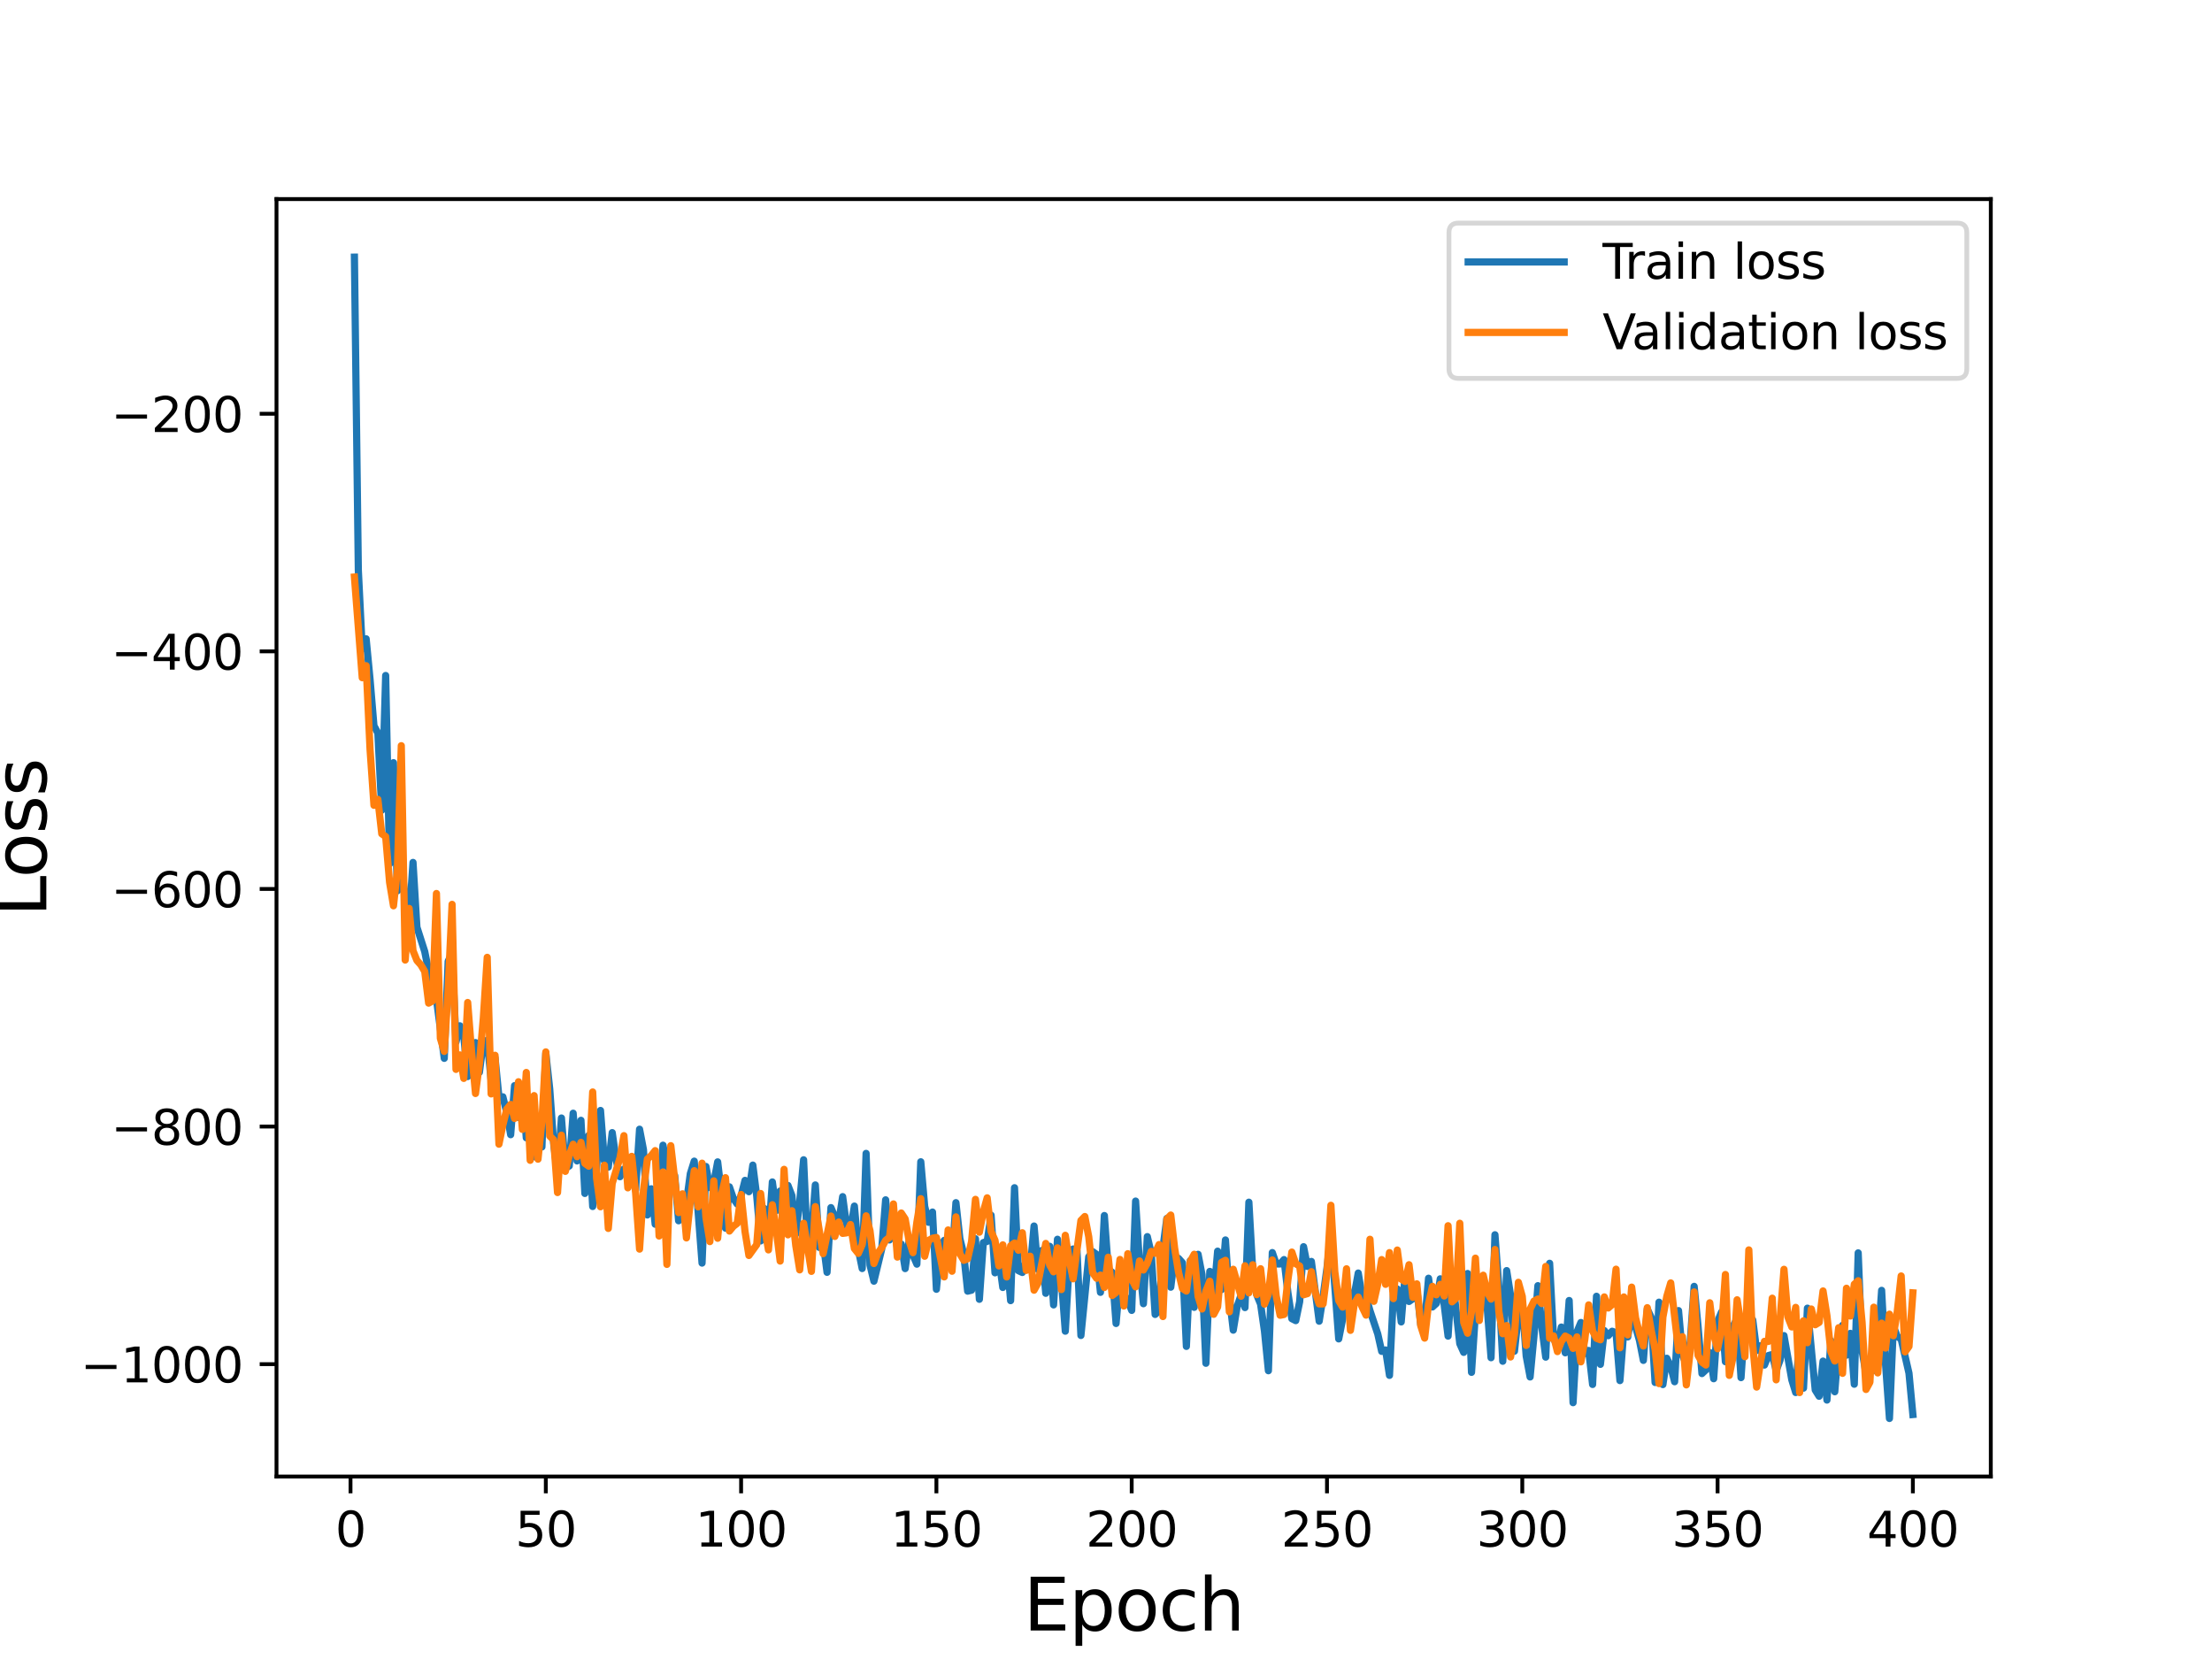<?xml version="1.0" encoding="utf-8" standalone="no"?>
<!DOCTYPE svg PUBLIC "-//W3C//DTD SVG 1.1//EN"
  "http://www.w3.org/Graphics/SVG/1.1/DTD/svg11.dtd">
<svg height="345.6pt" version="1.1" viewBox="0 0 460.8 345.6" width="460.8pt" xmlns="http://www.w3.org/2000/svg" xmlns:xlink="http://www.w3.org/1999/xlink">
 <defs>
  <style type="text/css">*{stroke-linecap:butt;stroke-linejoin:round;}</style>
 </defs>
 <g id="figure_1">
  <g id="patch_1">
   <path d="M 0 345.6 
L 460.8 345.6 
L 460.8 0 
L 0 0 
z
" style="fill:#ffffff;"/>
  </g>
  <g id="axes_1">
   <g id="patch_2">
    <path d="M 57.6 307.584 
L 414.72 307.584 
L 414.72 41.472 
L 57.6 41.472 
z
" style="fill:#ffffff;"/>
   </g>
   <g id="matplotlib.axis_1">
    <g id="xtick_1">
     <g id="line2d_1">
      <defs>
       <path d="M 0 0 
L 0 3.5 
" id="mdce7bce5b2" style="stroke:#000000;stroke-width:0.8;"/>
      </defs>
      <g>
       <use style="stroke:#000000;stroke-width:0.8;" x="73.019" xlink:href="#mdce7bce5b2" y="307.584"/>
      </g>
     </g>
     <g id="text_1">
      <!-- 0 -->
      <g transform="translate(69.838 322.182)scale(0.1 -0.1)">
       <defs>
        <path d="M 2034 4250 
Q 1547 4250 1301 3770 
Q 1056 3291 1056 2328 
Q 1056 1369 1301 889 
Q 1547 409 2034 409 
Q 2525 409 2770 889 
Q 3016 1369 3016 2328 
Q 3016 3291 2770 3770 
Q 2525 4250 2034 4250 
z
M 2034 4750 
Q 2819 4750 3233 4129 
Q 3647 3509 3647 2328 
Q 3647 1150 3233 529 
Q 2819 -91 2034 -91 
Q 1250 -91 836 529 
Q 422 1150 422 2328 
Q 422 3509 836 4129 
Q 1250 4750 2034 4750 
z
" id="DejaVuSans-30" transform="scale(0.016)"/>
       </defs>
       <use xlink:href="#DejaVuSans-30"/>
      </g>
     </g>
    </g>
    <g id="xtick_2">
     <g id="line2d_2">
      <g>
       <use style="stroke:#000000;stroke-width:0.8;" x="113.703" xlink:href="#mdce7bce5b2" y="307.584"/>
      </g>
     </g>
     <g id="text_2">
      <!-- 50 -->
      <g transform="translate(107.34 322.182)scale(0.1 -0.1)">
       <defs>
        <path d="M 691 4666 
L 3169 4666 
L 3169 4134 
L 1269 4134 
L 1269 2991 
Q 1406 3038 1543 3061 
Q 1681 3084 1819 3084 
Q 2600 3084 3056 2656 
Q 3513 2228 3513 1497 
Q 3513 744 3044 326 
Q 2575 -91 1722 -91 
Q 1428 -91 1123 -41 
Q 819 9 494 109 
L 494 744 
Q 775 591 1075 516 
Q 1375 441 1709 441 
Q 2250 441 2565 725 
Q 2881 1009 2881 1497 
Q 2881 1984 2565 2268 
Q 2250 2553 1709 2553 
Q 1456 2553 1204 2497 
Q 953 2441 691 2322 
L 691 4666 
z
" id="DejaVuSans-35" transform="scale(0.016)"/>
       </defs>
       <use xlink:href="#DejaVuSans-35"/>
       <use x="63.623" xlink:href="#DejaVuSans-30"/>
      </g>
     </g>
    </g>
    <g id="xtick_3">
     <g id="line2d_3">
      <g>
       <use style="stroke:#000000;stroke-width:0.8;" x="154.386" xlink:href="#mdce7bce5b2" y="307.584"/>
      </g>
     </g>
     <g id="text_3">
      <!-- 100 -->
      <g transform="translate(144.842 322.182)scale(0.1 -0.1)">
       <defs>
        <path d="M 794 531 
L 1825 531 
L 1825 4091 
L 703 3866 
L 703 4441 
L 1819 4666 
L 2450 4666 
L 2450 531 
L 3481 531 
L 3481 0 
L 794 0 
L 794 531 
z
" id="DejaVuSans-31" transform="scale(0.016)"/>
       </defs>
       <use xlink:href="#DejaVuSans-31"/>
       <use x="63.623" xlink:href="#DejaVuSans-30"/>
       <use x="127.246" xlink:href="#DejaVuSans-30"/>
      </g>
     </g>
    </g>
    <g id="xtick_4">
     <g id="line2d_4">
      <g>
       <use style="stroke:#000000;stroke-width:0.8;" x="195.07" xlink:href="#mdce7bce5b2" y="307.584"/>
      </g>
     </g>
     <g id="text_4">
      <!-- 150 -->
      <g transform="translate(185.526 322.182)scale(0.1 -0.1)">
       <use xlink:href="#DejaVuSans-31"/>
       <use x="63.623" xlink:href="#DejaVuSans-35"/>
       <use x="127.246" xlink:href="#DejaVuSans-30"/>
      </g>
     </g>
    </g>
    <g id="xtick_5">
     <g id="line2d_5">
      <g>
       <use style="stroke:#000000;stroke-width:0.8;" x="235.753" xlink:href="#mdce7bce5b2" y="307.584"/>
      </g>
     </g>
     <g id="text_5">
      <!-- 200 -->
      <g transform="translate(226.209 322.182)scale(0.1 -0.1)">
       <defs>
        <path d="M 1228 531 
L 3431 531 
L 3431 0 
L 469 0 
L 469 531 
Q 828 903 1448 1529 
Q 2069 2156 2228 2338 
Q 2531 2678 2651 2914 
Q 2772 3150 2772 3378 
Q 2772 3750 2511 3984 
Q 2250 4219 1831 4219 
Q 1534 4219 1204 4116 
Q 875 4013 500 3803 
L 500 4441 
Q 881 4594 1212 4672 
Q 1544 4750 1819 4750 
Q 2544 4750 2975 4387 
Q 3406 4025 3406 3419 
Q 3406 3131 3298 2873 
Q 3191 2616 2906 2266 
Q 2828 2175 2409 1742 
Q 1991 1309 1228 531 
z
" id="DejaVuSans-32" transform="scale(0.016)"/>
       </defs>
       <use xlink:href="#DejaVuSans-32"/>
       <use x="63.623" xlink:href="#DejaVuSans-30"/>
       <use x="127.246" xlink:href="#DejaVuSans-30"/>
      </g>
     </g>
    </g>
    <g id="xtick_6">
     <g id="line2d_6">
      <g>
       <use style="stroke:#000000;stroke-width:0.8;" x="276.437" xlink:href="#mdce7bce5b2" y="307.584"/>
      </g>
     </g>
     <g id="text_6">
      <!-- 250 -->
      <g transform="translate(266.893 322.182)scale(0.1 -0.1)">
       <use xlink:href="#DejaVuSans-32"/>
       <use x="63.623" xlink:href="#DejaVuSans-35"/>
       <use x="127.246" xlink:href="#DejaVuSans-30"/>
      </g>
     </g>
    </g>
    <g id="xtick_7">
     <g id="line2d_7">
      <g>
       <use style="stroke:#000000;stroke-width:0.8;" x="317.12" xlink:href="#mdce7bce5b2" y="307.584"/>
      </g>
     </g>
     <g id="text_7">
      <!-- 300 -->
      <g transform="translate(307.576 322.182)scale(0.1 -0.1)">
       <defs>
        <path d="M 2597 2516 
Q 3050 2419 3304 2112 
Q 3559 1806 3559 1356 
Q 3559 666 3084 287 
Q 2609 -91 1734 -91 
Q 1441 -91 1130 -33 
Q 819 25 488 141 
L 488 750 
Q 750 597 1062 519 
Q 1375 441 1716 441 
Q 2309 441 2620 675 
Q 2931 909 2931 1356 
Q 2931 1769 2642 2001 
Q 2353 2234 1838 2234 
L 1294 2234 
L 1294 2753 
L 1863 2753 
Q 2328 2753 2575 2939 
Q 2822 3125 2822 3475 
Q 2822 3834 2567 4026 
Q 2313 4219 1838 4219 
Q 1578 4219 1281 4162 
Q 984 4106 628 3988 
L 628 4550 
Q 988 4650 1302 4700 
Q 1616 4750 1894 4750 
Q 2613 4750 3031 4423 
Q 3450 4097 3450 3541 
Q 3450 3153 3228 2886 
Q 3006 2619 2597 2516 
z
" id="DejaVuSans-33" transform="scale(0.016)"/>
       </defs>
       <use xlink:href="#DejaVuSans-33"/>
       <use x="63.623" xlink:href="#DejaVuSans-30"/>
       <use x="127.246" xlink:href="#DejaVuSans-30"/>
      </g>
     </g>
    </g>
    <g id="xtick_8">
     <g id="line2d_8">
      <g>
       <use style="stroke:#000000;stroke-width:0.8;" x="357.804" xlink:href="#mdce7bce5b2" y="307.584"/>
      </g>
     </g>
     <g id="text_8">
      <!-- 350 -->
      <g transform="translate(348.26 322.182)scale(0.1 -0.1)">
       <use xlink:href="#DejaVuSans-33"/>
       <use x="63.623" xlink:href="#DejaVuSans-35"/>
       <use x="127.246" xlink:href="#DejaVuSans-30"/>
      </g>
     </g>
    </g>
    <g id="xtick_9">
     <g id="line2d_9">
      <g>
       <use style="stroke:#000000;stroke-width:0.8;" x="398.487" xlink:href="#mdce7bce5b2" y="307.584"/>
      </g>
     </g>
     <g id="text_9">
      <!-- 400 -->
      <g transform="translate(388.944 322.182)scale(0.1 -0.1)">
       <defs>
        <path d="M 2419 4116 
L 825 1625 
L 2419 1625 
L 2419 4116 
z
M 2253 4666 
L 3047 4666 
L 3047 1625 
L 3713 1625 
L 3713 1100 
L 3047 1100 
L 3047 0 
L 2419 0 
L 2419 1100 
L 313 1100 
L 313 1709 
L 2253 4666 
z
" id="DejaVuSans-34" transform="scale(0.016)"/>
       </defs>
       <use xlink:href="#DejaVuSans-34"/>
       <use x="63.623" xlink:href="#DejaVuSans-30"/>
       <use x="127.246" xlink:href="#DejaVuSans-30"/>
      </g>
     </g>
    </g>
    <g id="text_10">
     <!-- Epoch -->
     <g transform="translate(213.194 339.66)scale(0.15 -0.15)">
      <defs>
       <path d="M 628 4666 
L 3578 4666 
L 3578 4134 
L 1259 4134 
L 1259 2753 
L 3481 2753 
L 3481 2222 
L 1259 2222 
L 1259 531 
L 3634 531 
L 3634 0 
L 628 0 
L 628 4666 
z
" id="DejaVuSans-45" transform="scale(0.016)"/>
       <path d="M 1159 525 
L 1159 -1331 
L 581 -1331 
L 581 3500 
L 1159 3500 
L 1159 2969 
Q 1341 3281 1617 3432 
Q 1894 3584 2278 3584 
Q 2916 3584 3314 3078 
Q 3713 2572 3713 1747 
Q 3713 922 3314 415 
Q 2916 -91 2278 -91 
Q 1894 -91 1617 61 
Q 1341 213 1159 525 
z
M 3116 1747 
Q 3116 2381 2855 2742 
Q 2594 3103 2138 3103 
Q 1681 3103 1420 2742 
Q 1159 2381 1159 1747 
Q 1159 1113 1420 752 
Q 1681 391 2138 391 
Q 2594 391 2855 752 
Q 3116 1113 3116 1747 
z
" id="DejaVuSans-70" transform="scale(0.016)"/>
       <path d="M 1959 3097 
Q 1497 3097 1228 2736 
Q 959 2375 959 1747 
Q 959 1119 1226 758 
Q 1494 397 1959 397 
Q 2419 397 2687 759 
Q 2956 1122 2956 1747 
Q 2956 2369 2687 2733 
Q 2419 3097 1959 3097 
z
M 1959 3584 
Q 2709 3584 3137 3096 
Q 3566 2609 3566 1747 
Q 3566 888 3137 398 
Q 2709 -91 1959 -91 
Q 1206 -91 779 398 
Q 353 888 353 1747 
Q 353 2609 779 3096 
Q 1206 3584 1959 3584 
z
" id="DejaVuSans-6f" transform="scale(0.016)"/>
       <path d="M 3122 3366 
L 3122 2828 
Q 2878 2963 2633 3030 
Q 2388 3097 2138 3097 
Q 1578 3097 1268 2742 
Q 959 2388 959 1747 
Q 959 1106 1268 751 
Q 1578 397 2138 397 
Q 2388 397 2633 464 
Q 2878 531 3122 666 
L 3122 134 
Q 2881 22 2623 -34 
Q 2366 -91 2075 -91 
Q 1284 -91 818 406 
Q 353 903 353 1747 
Q 353 2603 823 3093 
Q 1294 3584 2113 3584 
Q 2378 3584 2631 3529 
Q 2884 3475 3122 3366 
z
" id="DejaVuSans-63" transform="scale(0.016)"/>
       <path d="M 3513 2113 
L 3513 0 
L 2938 0 
L 2938 2094 
Q 2938 2591 2744 2837 
Q 2550 3084 2163 3084 
Q 1697 3084 1428 2787 
Q 1159 2491 1159 1978 
L 1159 0 
L 581 0 
L 581 4863 
L 1159 4863 
L 1159 2956 
Q 1366 3272 1645 3428 
Q 1925 3584 2291 3584 
Q 2894 3584 3203 3211 
Q 3513 2838 3513 2113 
z
" id="DejaVuSans-68" transform="scale(0.016)"/>
      </defs>
      <use xlink:href="#DejaVuSans-45"/>
      <use x="63.184" xlink:href="#DejaVuSans-70"/>
      <use x="126.66" xlink:href="#DejaVuSans-6f"/>
      <use x="187.842" xlink:href="#DejaVuSans-63"/>
      <use x="242.822" xlink:href="#DejaVuSans-68"/>
     </g>
    </g>
   </g>
   <g id="matplotlib.axis_2">
    <g id="ytick_1">
     <g id="line2d_10">
      <defs>
       <path d="M 0 0 
L -3.5 0 
" id="m705e8b0ada" style="stroke:#000000;stroke-width:0.8;"/>
      </defs>
      <g>
       <use style="stroke:#000000;stroke-width:0.8;" x="57.6" xlink:href="#m705e8b0ada" y="284.176"/>
      </g>
     </g>
     <g id="text_11">
      <!-- −1000 -->
      <g transform="translate(16.77 287.975)scale(0.1 -0.1)">
       <defs>
        <path d="M 678 2272 
L 4684 2272 
L 4684 1741 
L 678 1741 
L 678 2272 
z
" id="DejaVuSans-2212" transform="scale(0.016)"/>
       </defs>
       <use xlink:href="#DejaVuSans-2212"/>
       <use x="83.789" xlink:href="#DejaVuSans-31"/>
       <use x="147.412" xlink:href="#DejaVuSans-30"/>
       <use x="211.035" xlink:href="#DejaVuSans-30"/>
       <use x="274.658" xlink:href="#DejaVuSans-30"/>
      </g>
     </g>
    </g>
    <g id="ytick_2">
     <g id="line2d_11">
      <g>
       <use style="stroke:#000000;stroke-width:0.8;" x="57.6" xlink:href="#m705e8b0ada" y="234.681"/>
      </g>
     </g>
     <g id="text_12">
      <!-- −800 -->
      <g transform="translate(23.133 238.48)scale(0.1 -0.1)">
       <defs>
        <path d="M 2034 2216 
Q 1584 2216 1326 1975 
Q 1069 1734 1069 1313 
Q 1069 891 1326 650 
Q 1584 409 2034 409 
Q 2484 409 2743 651 
Q 3003 894 3003 1313 
Q 3003 1734 2745 1975 
Q 2488 2216 2034 2216 
z
M 1403 2484 
Q 997 2584 770 2862 
Q 544 3141 544 3541 
Q 544 4100 942 4425 
Q 1341 4750 2034 4750 
Q 2731 4750 3128 4425 
Q 3525 4100 3525 3541 
Q 3525 3141 3298 2862 
Q 3072 2584 2669 2484 
Q 3125 2378 3379 2068 
Q 3634 1759 3634 1313 
Q 3634 634 3220 271 
Q 2806 -91 2034 -91 
Q 1263 -91 848 271 
Q 434 634 434 1313 
Q 434 1759 690 2068 
Q 947 2378 1403 2484 
z
M 1172 3481 
Q 1172 3119 1398 2916 
Q 1625 2713 2034 2713 
Q 2441 2713 2670 2916 
Q 2900 3119 2900 3481 
Q 2900 3844 2670 4047 
Q 2441 4250 2034 4250 
Q 1625 4250 1398 4047 
Q 1172 3844 1172 3481 
z
" id="DejaVuSans-38" transform="scale(0.016)"/>
       </defs>
       <use xlink:href="#DejaVuSans-2212"/>
       <use x="83.789" xlink:href="#DejaVuSans-38"/>
       <use x="147.412" xlink:href="#DejaVuSans-30"/>
       <use x="211.035" xlink:href="#DejaVuSans-30"/>
      </g>
     </g>
    </g>
    <g id="ytick_3">
     <g id="line2d_12">
      <g>
       <use style="stroke:#000000;stroke-width:0.8;" x="57.6" xlink:href="#m705e8b0ada" y="185.185"/>
      </g>
     </g>
     <g id="text_13">
      <!-- −600 -->
      <g transform="translate(23.133 188.984)scale(0.1 -0.1)">
       <defs>
        <path d="M 2113 2584 
Q 1688 2584 1439 2293 
Q 1191 2003 1191 1497 
Q 1191 994 1439 701 
Q 1688 409 2113 409 
Q 2538 409 2786 701 
Q 3034 994 3034 1497 
Q 3034 2003 2786 2293 
Q 2538 2584 2113 2584 
z
M 3366 4563 
L 3366 3988 
Q 3128 4100 2886 4159 
Q 2644 4219 2406 4219 
Q 1781 4219 1451 3797 
Q 1122 3375 1075 2522 
Q 1259 2794 1537 2939 
Q 1816 3084 2150 3084 
Q 2853 3084 3261 2657 
Q 3669 2231 3669 1497 
Q 3669 778 3244 343 
Q 2819 -91 2113 -91 
Q 1303 -91 875 529 
Q 447 1150 447 2328 
Q 447 3434 972 4092 
Q 1497 4750 2381 4750 
Q 2619 4750 2861 4703 
Q 3103 4656 3366 4563 
z
" id="DejaVuSans-36" transform="scale(0.016)"/>
       </defs>
       <use xlink:href="#DejaVuSans-2212"/>
       <use x="83.789" xlink:href="#DejaVuSans-36"/>
       <use x="147.412" xlink:href="#DejaVuSans-30"/>
       <use x="211.035" xlink:href="#DejaVuSans-30"/>
      </g>
     </g>
    </g>
    <g id="ytick_4">
     <g id="line2d_13">
      <g>
       <use style="stroke:#000000;stroke-width:0.8;" x="57.6" xlink:href="#m705e8b0ada" y="135.689"/>
      </g>
     </g>
     <g id="text_14">
      <!-- −400 -->
      <g transform="translate(23.133 139.489)scale(0.1 -0.1)">
       <use xlink:href="#DejaVuSans-2212"/>
       <use x="83.789" xlink:href="#DejaVuSans-34"/>
       <use x="147.412" xlink:href="#DejaVuSans-30"/>
       <use x="211.035" xlink:href="#DejaVuSans-30"/>
      </g>
     </g>
    </g>
    <g id="ytick_5">
     <g id="line2d_14">
      <g>
       <use style="stroke:#000000;stroke-width:0.8;" x="57.6" xlink:href="#m705e8b0ada" y="86.194"/>
      </g>
     </g>
     <g id="text_15">
      <!-- −200 -->
      <g transform="translate(23.133 89.993)scale(0.1 -0.1)">
       <use xlink:href="#DejaVuSans-2212"/>
       <use x="83.789" xlink:href="#DejaVuSans-32"/>
       <use x="147.412" xlink:href="#DejaVuSans-30"/>
       <use x="211.035" xlink:href="#DejaVuSans-30"/>
      </g>
     </g>
    </g>
    <g id="text_16">
     <!-- Loss -->
     <g transform="translate(9.651 190.979)rotate(-90)scale(0.15 -0.15)">
      <defs>
       <path d="M 628 4666 
L 1259 4666 
L 1259 531 
L 3531 531 
L 3531 0 
L 628 0 
L 628 4666 
z
" id="DejaVuSans-4c" transform="scale(0.016)"/>
       <path d="M 2834 3397 
L 2834 2853 
Q 2591 2978 2328 3040 
Q 2066 3103 1784 3103 
Q 1356 3103 1142 2972 
Q 928 2841 928 2578 
Q 928 2378 1081 2264 
Q 1234 2150 1697 2047 
L 1894 2003 
Q 2506 1872 2764 1633 
Q 3022 1394 3022 966 
Q 3022 478 2636 193 
Q 2250 -91 1575 -91 
Q 1294 -91 989 -36 
Q 684 19 347 128 
L 347 722 
Q 666 556 975 473 
Q 1284 391 1588 391 
Q 1994 391 2212 530 
Q 2431 669 2431 922 
Q 2431 1156 2273 1281 
Q 2116 1406 1581 1522 
L 1381 1569 
Q 847 1681 609 1914 
Q 372 2147 372 2553 
Q 372 3047 722 3315 
Q 1072 3584 1716 3584 
Q 2034 3584 2315 3537 
Q 2597 3491 2834 3397 
z
" id="DejaVuSans-73" transform="scale(0.016)"/>
      </defs>
      <use xlink:href="#DejaVuSans-4c"/>
      <use x="53.963" xlink:href="#DejaVuSans-6f"/>
      <use x="115.145" xlink:href="#DejaVuSans-73"/>
      <use x="167.244" xlink:href="#DejaVuSans-73"/>
     </g>
    </g>
   </g>
   <g id="line2d_15">
    <path clip-path="url(#p58236cad79)" d="M 73.833 53.568 
L 74.646 118.764 
L 75.46 135.15 
L 76.274 133.078 
L 77.087 141.524 
L 77.901 151.205 
L 78.715 152.693 
L 79.528 168.78 
L 80.342 140.717 
L 81.156 179.966 
L 81.969 158.882 
L 82.783 185.569 
L 83.597 178.332 
L 84.41 188.27 
L 85.224 191.609 
L 86.038 179.659 
L 86.851 193.148 
L 88.479 198.227 
L 90.106 206.418 
L 90.92 208.129 
L 92.547 220.47 
L 93.361 200.247 
L 94.174 198.519 
L 94.988 217.081 
L 95.802 213.693 
L 96.616 215.883 
L 97.429 224.263 
L 98.243 217.908 
L 99.057 217.189 
L 99.87 223.383 
L 100.684 217.061 
L 101.498 216.699 
L 102.311 225.032 
L 103.125 220.37 
L 103.939 228.557 
L 104.752 228.488 
L 105.566 231.748 
L 106.38 236.377 
L 107.193 226.162 
L 108.007 232.776 
L 108.821 226.007 
L 109.634 237.027 
L 110.448 237.119 
L 111.262 240.973 
L 112.075 233.375 
L 112.889 238.931 
L 113.703 219.404 
L 114.516 226.837 
L 115.33 238.108 
L 116.144 244.698 
L 116.957 232.903 
L 117.771 243.328 
L 118.585 242.899 
L 119.398 231.902 
L 120.212 241.841 
L 121.026 233.383 
L 121.839 248.619 
L 122.653 236.53 
L 123.467 251.334 
L 124.28 243.399 
L 125.094 231.329 
L 125.908 241.894 
L 126.721 243.128 
L 127.535 235.945 
L 128.349 241.626 
L 129.162 245.128 
L 129.976 243.546 
L 130.79 244.396 
L 131.603 241.288 
L 132.417 247.848 
L 133.231 235.237 
L 134.044 239.492 
L 134.858 253.097 
L 135.672 247.649 
L 136.485 255.026 
L 137.299 247.744 
L 138.113 238.567 
L 138.926 242.858 
L 140.554 244.904 
L 141.367 254.31 
L 142.181 253.442 
L 142.995 250.521 
L 143.808 244.493 
L 144.622 241.889 
L 146.249 263.123 
L 147.063 242.999 
L 147.877 247.404 
L 148.69 246.357 
L 149.504 242.042 
L 151.131 255.847 
L 151.945 247.239 
L 152.759 249.609 
L 153.572 250.82 
L 154.386 249.09 
L 155.2 245.895 
L 156.013 248.251 
L 156.827 242.714 
L 157.641 249.156 
L 158.454 258.509 
L 159.268 251.777 
L 160.082 258.003 
L 160.895 246.221 
L 161.709 252.202 
L 162.523 248.114 
L 163.336 250.717 
L 164.15 246.954 
L 164.964 249.052 
L 165.777 257.053 
L 166.591 250.352 
L 167.405 241.606 
L 168.219 259.959 
L 169.032 257.55 
L 169.846 246.846 
L 170.66 259.858 
L 171.473 258.697 
L 172.287 265.045 
L 173.101 251.569 
L 173.914 253.52 
L 174.728 254.546 
L 175.542 249.282 
L 176.355 255.364 
L 177.169 256.15 
L 177.983 251.249 
L 178.796 260.265 
L 179.61 264.258 
L 180.424 240.274 
L 181.237 263.541 
L 182.051 266.893 
L 183.678 260.178 
L 184.492 249.948 
L 185.306 258.299 
L 186.119 253.659 
L 186.933 259.952 
L 187.747 259.156 
L 188.56 264.271 
L 189.374 258.59 
L 190.188 261.465 
L 191.001 263.345 
L 191.815 242.021 
L 192.629 251.308 
L 193.442 254.629 
L 194.256 252.495 
L 195.07 268.578 
L 195.883 259.852 
L 196.697 258.398 
L 197.511 261.616 
L 198.324 262.327 
L 199.138 250.538 
L 199.952 257.99 
L 200.765 261.298 
L 201.579 268.97 
L 202.393 268.768 
L 203.206 258.05 
L 204.02 270.667 
L 204.834 258.864 
L 205.647 258.598 
L 206.461 253.154 
L 207.275 265.152 
L 208.088 262.218 
L 208.902 268.203 
L 209.716 261.629 
L 210.529 270.946 
L 211.343 247.423 
L 212.157 264.703 
L 212.97 265.08 
L 213.784 262.664 
L 214.598 264.495 
L 215.411 255.405 
L 216.225 264.442 
L 217.039 260.495 
L 217.852 269.417 
L 218.666 259.626 
L 219.48 271.834 
L 220.293 258.16 
L 221.107 266.568 
L 221.921 277.312 
L 222.734 263.038 
L 223.548 260.189 
L 224.362 260.649 
L 225.175 278.202 
L 226.803 261.812 
L 227.616 260.732 
L 228.43 261.306 
L 229.244 269.218 
L 230.057 253.221 
L 230.871 264.384 
L 231.685 265.064 
L 232.498 275.704 
L 233.312 266.305 
L 234.126 269.71 
L 234.939 270.924 
L 235.753 272.977 
L 236.567 250.208 
L 237.381 263.349 
L 238.194 271.587 
L 239.008 257.61 
L 239.822 261.106 
L 240.635 273.821 
L 241.449 273.065 
L 242.263 259.929 
L 243.076 253.822 
L 243.89 268.143 
L 244.704 261.682 
L 245.517 262.162 
L 246.331 263.065 
L 247.145 280.477 
L 247.958 262.61 
L 248.772 272.345 
L 249.586 261.3 
L 250.399 265.534 
L 251.213 283.995 
L 252.027 264.859 
L 252.84 270.004 
L 253.654 260.639 
L 254.468 268.642 
L 255.281 258.307 
L 256.095 270.131 
L 256.909 277.093 
L 257.722 272.17 
L 258.536 269.774 
L 259.35 272.396 
L 260.163 250.441 
L 260.977 264.875 
L 261.791 269.697 
L 262.604 271.673 
L 263.418 277.356 
L 264.232 285.546 
L 265.045 260.933 
L 265.859 263.303 
L 266.673 263.301 
L 267.486 262.396 
L 268.3 269.333 
L 269.114 274.702 
L 269.927 275.111 
L 270.741 271.167 
L 271.555 259.713 
L 272.368 263.821 
L 273.182 262.779 
L 274.809 275.231 
L 275.623 270.059 
L 276.437 264.105 
L 277.25 257.109 
L 278.878 278.917 
L 279.691 274.812 
L 280.505 267.224 
L 281.319 271.747 
L 282.132 269.665 
L 282.946 265.198 
L 283.76 270.052 
L 284.573 270.178 
L 285.387 273.026 
L 287.014 277.888 
L 287.828 281.511 
L 288.642 281.224 
L 289.455 286.513 
L 290.269 269.651 
L 291.083 268.519 
L 291.896 275.381 
L 292.71 265.627 
L 293.524 271.119 
L 294.337 270.537 
L 295.151 268.573 
L 295.965 275.939 
L 296.778 275.738 
L 297.592 266.28 
L 298.406 272.264 
L 299.219 271.523 
L 300.033 266.403 
L 300.847 271.807 
L 301.66 278.336 
L 302.474 265.399 
L 304.101 279.912 
L 304.915 281.722 
L 305.729 265.295 
L 306.543 285.88 
L 307.356 273.545 
L 308.17 270.845 
L 308.984 266.508 
L 309.797 272.137 
L 310.611 282.837 
L 311.425 257.224 
L 312.238 268.196 
L 313.052 283.573 
L 313.866 264.689 
L 314.679 269.841 
L 315.493 281.474 
L 316.307 273.914 
L 317.12 271.619 
L 317.934 282.491 
L 318.748 286.847 
L 319.561 278.218 
L 320.375 267.829 
L 321.189 276.431 
L 322.002 282.715 
L 322.816 263.166 
L 323.63 278.738 
L 324.443 280.641 
L 325.257 276.451 
L 326.071 281.811 
L 326.884 270.918 
L 327.698 292.203 
L 328.512 277.461 
L 329.325 275.501 
L 330.139 281.97 
L 330.953 281.329 
L 331.766 288.409 
L 332.58 270.038 
L 333.394 284.216 
L 334.207 277.181 
L 335.021 278.247 
L 335.835 277.324 
L 336.648 277.632 
L 337.462 287.602 
L 338.276 277.042 
L 339.089 278.51 
L 339.903 273.558 
L 341.53 279.243 
L 342.344 283.392 
L 343.158 272.698 
L 343.971 274.436 
L 344.785 287.991 
L 345.599 271.268 
L 346.412 288.431 
L 347.226 282.953 
L 348.04 284.64 
L 348.853 287.84 
L 349.667 273.022 
L 350.481 282.206 
L 351.294 284.385 
L 352.108 279.546 
L 352.922 267.973 
L 353.735 276.33 
L 354.549 286.137 
L 355.363 285.374 
L 356.176 281.753 
L 356.99 287.213 
L 357.804 275.307 
L 358.617 273.345 
L 359.431 283.67 
L 360.245 278.581 
L 361.058 276.228 
L 361.872 274.697 
L 362.686 286.985 
L 363.499 275.115 
L 364.313 276.377 
L 365.127 274.969 
L 365.94 281.342 
L 366.754 280.34 
L 367.568 284.367 
L 368.381 282.384 
L 369.195 282.172 
L 370.009 285.529 
L 370.822 283.331 
L 371.636 278.231 
L 373.263 287.441 
L 374.077 290.088 
L 374.891 278.504 
L 375.704 289.175 
L 376.518 272.517 
L 378.146 289.562 
L 378.959 290.867 
L 379.773 283.545 
L 380.587 291.66 
L 381.4 279.287 
L 382.214 289.926 
L 383.028 280.038 
L 383.841 276.092 
L 384.655 282.303 
L 385.469 277.765 
L 386.282 288.359 
L 387.096 260.996 
L 387.91 281.454 
L 388.723 286.111 
L 389.537 284.334 
L 390.351 285.505 
L 391.164 280.581 
L 391.978 268.804 
L 392.792 284.101 
L 393.605 295.488 
L 394.419 276.293 
L 395.233 278.395 
L 396.046 278.957 
L 397.674 286.061 
L 398.487 294.67 
L 398.487 294.67 
" style="fill:none;stroke:#1f77b4;stroke-linecap:square;stroke-width:1.5;"/>
   </g>
   <g id="line2d_16">
    <path clip-path="url(#p58236cad79)" d="M 73.833 120.206 
L 75.46 141.18 
L 76.274 138.684 
L 77.087 156.11 
L 77.901 167.758 
L 78.715 166.522 
L 79.528 173.694 
L 80.342 174.271 
L 81.156 183.805 
L 81.969 188.697 
L 82.783 181.275 
L 83.597 155.341 
L 84.41 199.996 
L 85.224 189.242 
L 86.038 198.049 
L 86.851 200.077 
L 87.665 200.992 
L 88.479 202.366 
L 89.292 208.968 
L 90.106 208.509 
L 90.92 186.132 
L 91.733 216.302 
L 92.547 219.023 
L 93.361 205.974 
L 94.174 188.393 
L 94.988 222.769 
L 95.802 219.758 
L 96.616 224.649 
L 97.429 208.837 
L 98.243 219.172 
L 99.057 227.794 
L 99.87 221.571 
L 100.684 212.106 
L 101.498 199.429 
L 102.311 227.881 
L 103.125 219.832 
L 103.939 238.355 
L 104.752 234.376 
L 105.566 231.062 
L 106.38 230.077 
L 107.193 232.995 
L 108.007 225.348 
L 108.821 235.275 
L 109.634 223.414 
L 110.448 241.715 
L 111.262 228.237 
L 112.075 241.48 
L 112.889 233.586 
L 113.703 219.13 
L 114.516 236.652 
L 115.33 237.453 
L 116.144 248.427 
L 116.957 236.482 
L 117.771 244.017 
L 118.585 240.668 
L 119.398 238.373 
L 120.212 240.961 
L 121.026 237.984 
L 121.839 242.348 
L 122.653 242.935 
L 123.467 227.478 
L 124.28 245.446 
L 125.094 251.396 
L 125.908 242.736 
L 126.721 255.902 
L 127.535 246.52 
L 129.162 241.152 
L 129.976 236.58 
L 130.79 247.45 
L 131.603 240.89 
L 132.417 248.564 
L 133.231 260.212 
L 134.044 247.939 
L 134.858 241.46 
L 135.672 240.719 
L 136.485 239.697 
L 137.299 257.484 
L 138.113 244.141 
L 138.926 263.392 
L 139.74 238.67 
L 141.367 252.601 
L 142.181 248.688 
L 142.995 257.88 
L 143.808 250.269 
L 144.622 243.875 
L 145.436 251.41 
L 146.249 242.311 
L 147.063 253.63 
L 147.877 258.646 
L 148.69 246.001 
L 149.504 257.953 
L 150.318 248.771 
L 151.131 245.335 
L 151.945 256.453 
L 152.759 255.467 
L 153.572 254.844 
L 154.386 248.838 
L 155.2 256.549 
L 156.013 261.538 
L 157.641 259.274 
L 158.454 248.626 
L 159.268 255.681 
L 160.082 260.376 
L 160.895 250.978 
L 161.709 256.25 
L 162.523 262.703 
L 163.336 243.597 
L 164.15 257.239 
L 164.964 252.217 
L 165.777 259.508 
L 166.591 264.537 
L 167.405 254.826 
L 169.032 264.85 
L 169.846 251.366 
L 171.473 261.157 
L 173.101 253.331 
L 173.914 257.574 
L 174.728 254.58 
L 175.542 256.934 
L 176.355 256.828 
L 177.169 255.094 
L 177.983 260.095 
L 178.796 261.107 
L 179.61 259.245 
L 180.424 253.281 
L 181.237 256.382 
L 182.051 263.214 
L 182.865 261.077 
L 183.678 259.919 
L 184.492 258.396 
L 185.306 257.759 
L 186.119 250.803 
L 186.933 261.875 
L 187.747 252.693 
L 188.56 253.92 
L 189.374 258.452 
L 190.188 260.953 
L 191.001 254.604 
L 191.815 249.71 
L 192.629 261.7 
L 193.442 258.41 
L 194.256 257.944 
L 195.07 257.799 
L 196.697 266.003 
L 197.511 256.221 
L 198.324 264.822 
L 199.138 253.503 
L 199.952 261.167 
L 200.765 262.539 
L 201.579 262.232 
L 202.393 258.644 
L 203.206 249.85 
L 204.02 256.693 
L 204.834 252.452 
L 205.647 249.53 
L 206.461 256.523 
L 207.275 258.372 
L 208.088 263.71 
L 208.902 259.328 
L 209.716 266.01 
L 210.529 259.531 
L 211.343 258.951 
L 212.157 260.447 
L 212.97 256.805 
L 213.784 264.647 
L 214.598 261.695 
L 215.411 268.768 
L 216.225 267.297 
L 217.852 259.03 
L 218.666 263.513 
L 219.48 264.945 
L 220.293 259.95 
L 221.107 268.636 
L 221.921 257.337 
L 222.734 262.44 
L 223.548 266.4 
L 225.175 254.252 
L 225.989 253.421 
L 226.803 257.639 
L 227.616 265.117 
L 228.43 266.284 
L 229.244 265.629 
L 230.057 268.208 
L 230.871 261.909 
L 231.685 269.876 
L 232.498 269.249 
L 233.312 262.365 
L 234.126 272.065 
L 234.939 261.169 
L 235.753 266.477 
L 236.567 268.073 
L 237.381 262.684 
L 238.194 264.564 
L 239.008 263.13 
L 239.822 260.695 
L 240.635 261.082 
L 241.449 259.266 
L 242.263 274.261 
L 243.076 253.958 
L 243.89 253.118 
L 244.704 260.055 
L 245.517 265.07 
L 246.331 268.423 
L 247.145 268.943 
L 247.958 262.786 
L 248.772 261.287 
L 249.586 270.051 
L 250.399 272.685 
L 251.213 268.968 
L 252.027 266.901 
L 252.84 273.797 
L 253.654 272.26 
L 254.468 262.981 
L 255.281 262.554 
L 256.095 273.283 
L 256.909 264.414 
L 258.536 270.028 
L 259.35 263.682 
L 260.163 269.324 
L 260.977 263.471 
L 261.791 269.697 
L 262.604 264.298 
L 263.418 271.674 
L 264.232 269.591 
L 265.045 262.479 
L 265.859 269.981 
L 266.673 273.993 
L 267.486 273.834 
L 268.3 266.583 
L 269.114 260.831 
L 269.927 263.266 
L 270.741 263.737 
L 271.555 269.723 
L 272.368 269.485 
L 273.182 264.919 
L 273.996 269.219 
L 274.809 271.623 
L 275.623 271.628 
L 276.437 265.171 
L 277.25 251.084 
L 278.064 264.899 
L 278.878 270.933 
L 279.691 272.288 
L 280.505 264.314 
L 281.319 277.137 
L 282.132 271.595 
L 282.946 270.202 
L 283.76 272.273 
L 284.573 273.969 
L 285.387 258.163 
L 286.201 271.089 
L 287.014 267.482 
L 287.828 262.398 
L 288.642 267.551 
L 289.455 260.943 
L 290.269 270.523 
L 291.083 260.408 
L 291.896 266.468 
L 292.71 266.953 
L 293.524 263.464 
L 294.337 270.261 
L 295.151 267.446 
L 295.965 276.186 
L 296.778 278.752 
L 297.592 271.622 
L 298.406 267.974 
L 299.219 269.726 
L 300.033 267.557 
L 300.847 269.974 
L 301.66 255.341 
L 302.474 271.197 
L 303.288 270.469 
L 304.101 254.828 
L 304.915 275.489 
L 305.729 277.734 
L 306.543 273.224 
L 307.356 262.097 
L 308.17 275.08 
L 308.984 265.649 
L 309.797 269.164 
L 310.611 270.624 
L 311.425 260.296 
L 312.238 273.215 
L 313.052 277.836 
L 313.866 276.147 
L 314.679 282.684 
L 315.493 277.92 
L 316.307 267.128 
L 317.12 270.069 
L 317.934 280.271 
L 318.748 272.717 
L 319.561 271.028 
L 320.375 270.615 
L 321.189 271.559 
L 322.002 263.828 
L 322.816 278.786 
L 323.63 278.298 
L 324.443 281.563 
L 325.257 279.464 
L 326.071 278.327 
L 326.884 278.761 
L 327.698 280.892 
L 328.512 278.503 
L 329.325 283.701 
L 330.139 279.092 
L 330.953 271.831 
L 331.766 277.275 
L 332.58 278.793 
L 333.394 279.105 
L 334.207 270.169 
L 335.021 272.483 
L 335.835 271.762 
L 336.648 264.4 
L 337.462 280.775 
L 338.276 270.178 
L 339.089 278.08 
L 339.903 268.134 
L 340.717 274.508 
L 341.53 277.798 
L 342.344 280.394 
L 343.158 272.414 
L 343.971 277.142 
L 344.785 281.119 
L 345.599 288.226 
L 346.412 274.373 
L 347.226 270.043 
L 348.04 267.254 
L 349.667 281.321 
L 350.481 278.453 
L 351.294 288.495 
L 352.108 281.371 
L 352.922 269.135 
L 353.735 282.348 
L 354.549 283.77 
L 355.363 284.355 
L 356.176 271.391 
L 356.99 278.037 
L 357.804 280.97 
L 358.617 276.973 
L 359.431 265.503 
L 360.245 286.516 
L 361.058 282.487 
L 361.872 270.772 
L 362.686 275.949 
L 363.499 282.628 
L 364.313 260.381 
L 365.127 280.168 
L 365.94 288.953 
L 366.754 283.702 
L 367.568 279.427 
L 368.381 279.449 
L 369.195 270.436 
L 370.009 287.443 
L 370.822 274.829 
L 371.636 264.422 
L 372.45 274.358 
L 373.263 276.427 
L 374.077 272.354 
L 374.891 290.1 
L 375.704 275.145 
L 376.518 279.707 
L 377.332 272.692 
L 378.146 275.971 
L 378.959 275.482 
L 379.773 268.929 
L 380.587 274.076 
L 381.4 281.561 
L 382.214 283.518 
L 383.028 276.588 
L 383.841 286.087 
L 384.655 268.366 
L 385.469 274.153 
L 386.282 267.539 
L 387.096 266.808 
L 387.91 275.481 
L 388.723 289.451 
L 389.537 287.934 
L 390.351 272.313 
L 391.164 286.004 
L 391.978 275.642 
L 392.792 280.826 
L 393.605 273.766 
L 394.419 278.253 
L 395.233 273.213 
L 396.046 265.806 
L 396.86 281.613 
L 397.674 280.487 
L 398.487 269.319 
L 398.487 269.319 
" style="fill:none;stroke:#ff7f0e;stroke-linecap:square;stroke-width:1.5;"/>
   </g>
   <g id="patch_3">
    <path d="M 57.6 307.584 
L 57.6 41.472 
" style="fill:none;stroke:#000000;stroke-linecap:square;stroke-linejoin:miter;stroke-width:0.8;"/>
   </g>
   <g id="patch_4">
    <path d="M 414.72 307.584 
L 414.72 41.472 
" style="fill:none;stroke:#000000;stroke-linecap:square;stroke-linejoin:miter;stroke-width:0.8;"/>
   </g>
   <g id="patch_5">
    <path d="M 57.6 307.584 
L 414.72 307.584 
" style="fill:none;stroke:#000000;stroke-linecap:square;stroke-linejoin:miter;stroke-width:0.8;"/>
   </g>
   <g id="patch_6">
    <path d="M 57.6 41.472 
L 414.72 41.472 
" style="fill:none;stroke:#000000;stroke-linecap:square;stroke-linejoin:miter;stroke-width:0.8;"/>
   </g>
   <g id="legend_1">
    <g id="patch_7">
     <path d="M 303.845 78.828 
L 407.72 78.828 
Q 409.72 78.828 409.72 76.828 
L 409.72 48.472 
Q 409.72 46.472 407.72 46.472 
L 303.845 46.472 
Q 301.845 46.472 301.845 48.472 
L 301.845 76.828 
Q 301.845 78.828 303.845 78.828 
z
" style="fill:#ffffff;opacity:0.8;stroke:#cccccc;stroke-linejoin:miter;"/>
    </g>
    <g id="line2d_17">
     <path d="M 305.845 54.57 
L 325.845 54.57 
" style="fill:none;stroke:#1f77b4;stroke-linecap:square;stroke-width:1.5;"/>
    </g>
    <g id="line2d_18"/>
    <g id="text_17">
     <!-- Train loss -->
     <g transform="translate(333.845 58.07)scale(0.1 -0.1)">
      <defs>
       <path d="M -19 4666 
L 3928 4666 
L 3928 4134 
L 2272 4134 
L 2272 0 
L 1638 0 
L 1638 4134 
L -19 4134 
L -19 4666 
z
" id="DejaVuSans-54" transform="scale(0.016)"/>
       <path d="M 2631 2963 
Q 2534 3019 2420 3045 
Q 2306 3072 2169 3072 
Q 1681 3072 1420 2755 
Q 1159 2438 1159 1844 
L 1159 0 
L 581 0 
L 581 3500 
L 1159 3500 
L 1159 2956 
Q 1341 3275 1631 3429 
Q 1922 3584 2338 3584 
Q 2397 3584 2469 3576 
Q 2541 3569 2628 3553 
L 2631 2963 
z
" id="DejaVuSans-72" transform="scale(0.016)"/>
       <path d="M 2194 1759 
Q 1497 1759 1228 1600 
Q 959 1441 959 1056 
Q 959 750 1161 570 
Q 1363 391 1709 391 
Q 2188 391 2477 730 
Q 2766 1069 2766 1631 
L 2766 1759 
L 2194 1759 
z
M 3341 1997 
L 3341 0 
L 2766 0 
L 2766 531 
Q 2569 213 2275 61 
Q 1981 -91 1556 -91 
Q 1019 -91 701 211 
Q 384 513 384 1019 
Q 384 1609 779 1909 
Q 1175 2209 1959 2209 
L 2766 2209 
L 2766 2266 
Q 2766 2663 2505 2880 
Q 2244 3097 1772 3097 
Q 1472 3097 1187 3025 
Q 903 2953 641 2809 
L 641 3341 
Q 956 3463 1253 3523 
Q 1550 3584 1831 3584 
Q 2591 3584 2966 3190 
Q 3341 2797 3341 1997 
z
" id="DejaVuSans-61" transform="scale(0.016)"/>
       <path d="M 603 3500 
L 1178 3500 
L 1178 0 
L 603 0 
L 603 3500 
z
M 603 4863 
L 1178 4863 
L 1178 4134 
L 603 4134 
L 603 4863 
z
" id="DejaVuSans-69" transform="scale(0.016)"/>
       <path d="M 3513 2113 
L 3513 0 
L 2938 0 
L 2938 2094 
Q 2938 2591 2744 2837 
Q 2550 3084 2163 3084 
Q 1697 3084 1428 2787 
Q 1159 2491 1159 1978 
L 1159 0 
L 581 0 
L 581 3500 
L 1159 3500 
L 1159 2956 
Q 1366 3272 1645 3428 
Q 1925 3584 2291 3584 
Q 2894 3584 3203 3211 
Q 3513 2838 3513 2113 
z
" id="DejaVuSans-6e" transform="scale(0.016)"/>
       <path id="DejaVuSans-20" transform="scale(0.016)"/>
       <path d="M 603 4863 
L 1178 4863 
L 1178 0 
L 603 0 
L 603 4863 
z
" id="DejaVuSans-6c" transform="scale(0.016)"/>
      </defs>
      <use xlink:href="#DejaVuSans-54"/>
      <use x="46.334" xlink:href="#DejaVuSans-72"/>
      <use x="87.447" xlink:href="#DejaVuSans-61"/>
      <use x="148.727" xlink:href="#DejaVuSans-69"/>
      <use x="176.51" xlink:href="#DejaVuSans-6e"/>
      <use x="239.889" xlink:href="#DejaVuSans-20"/>
      <use x="271.676" xlink:href="#DejaVuSans-6c"/>
      <use x="299.459" xlink:href="#DejaVuSans-6f"/>
      <use x="360.641" xlink:href="#DejaVuSans-73"/>
      <use x="412.74" xlink:href="#DejaVuSans-73"/>
     </g>
    </g>
    <g id="line2d_19">
     <path d="M 305.845 69.249 
L 325.845 69.249 
" style="fill:none;stroke:#ff7f0e;stroke-linecap:square;stroke-width:1.5;"/>
    </g>
    <g id="line2d_20"/>
    <g id="text_18">
     <!-- Validation loss -->
     <g transform="translate(333.845 72.749)scale(0.1 -0.1)">
      <defs>
       <path d="M 1831 0 
L 50 4666 
L 709 4666 
L 2188 738 
L 3669 4666 
L 4325 4666 
L 2547 0 
L 1831 0 
z
" id="DejaVuSans-56" transform="scale(0.016)"/>
       <path d="M 2906 2969 
L 2906 4863 
L 3481 4863 
L 3481 0 
L 2906 0 
L 2906 525 
Q 2725 213 2448 61 
Q 2172 -91 1784 -91 
Q 1150 -91 751 415 
Q 353 922 353 1747 
Q 353 2572 751 3078 
Q 1150 3584 1784 3584 
Q 2172 3584 2448 3432 
Q 2725 3281 2906 2969 
z
M 947 1747 
Q 947 1113 1208 752 
Q 1469 391 1925 391 
Q 2381 391 2643 752 
Q 2906 1113 2906 1747 
Q 2906 2381 2643 2742 
Q 2381 3103 1925 3103 
Q 1469 3103 1208 2742 
Q 947 2381 947 1747 
z
" id="DejaVuSans-64" transform="scale(0.016)"/>
       <path d="M 1172 4494 
L 1172 3500 
L 2356 3500 
L 2356 3053 
L 1172 3053 
L 1172 1153 
Q 1172 725 1289 603 
Q 1406 481 1766 481 
L 2356 481 
L 2356 0 
L 1766 0 
Q 1100 0 847 248 
Q 594 497 594 1153 
L 594 3053 
L 172 3053 
L 172 3500 
L 594 3500 
L 594 4494 
L 1172 4494 
z
" id="DejaVuSans-74" transform="scale(0.016)"/>
      </defs>
      <use xlink:href="#DejaVuSans-56"/>
      <use x="60.658" xlink:href="#DejaVuSans-61"/>
      <use x="121.938" xlink:href="#DejaVuSans-6c"/>
      <use x="149.721" xlink:href="#DejaVuSans-69"/>
      <use x="177.504" xlink:href="#DejaVuSans-64"/>
      <use x="240.98" xlink:href="#DejaVuSans-61"/>
      <use x="302.26" xlink:href="#DejaVuSans-74"/>
      <use x="341.469" xlink:href="#DejaVuSans-69"/>
      <use x="369.252" xlink:href="#DejaVuSans-6f"/>
      <use x="430.434" xlink:href="#DejaVuSans-6e"/>
      <use x="493.812" xlink:href="#DejaVuSans-20"/>
      <use x="525.6" xlink:href="#DejaVuSans-6c"/>
      <use x="553.383" xlink:href="#DejaVuSans-6f"/>
      <use x="614.564" xlink:href="#DejaVuSans-73"/>
      <use x="666.664" xlink:href="#DejaVuSans-73"/>
     </g>
    </g>
   </g>
  </g>
 </g>
 <defs>
  <clipPath id="p58236cad79">
   <rect height="266.112" width="357.12" x="57.6" y="41.472"/>
  </clipPath>
 </defs>
</svg>
